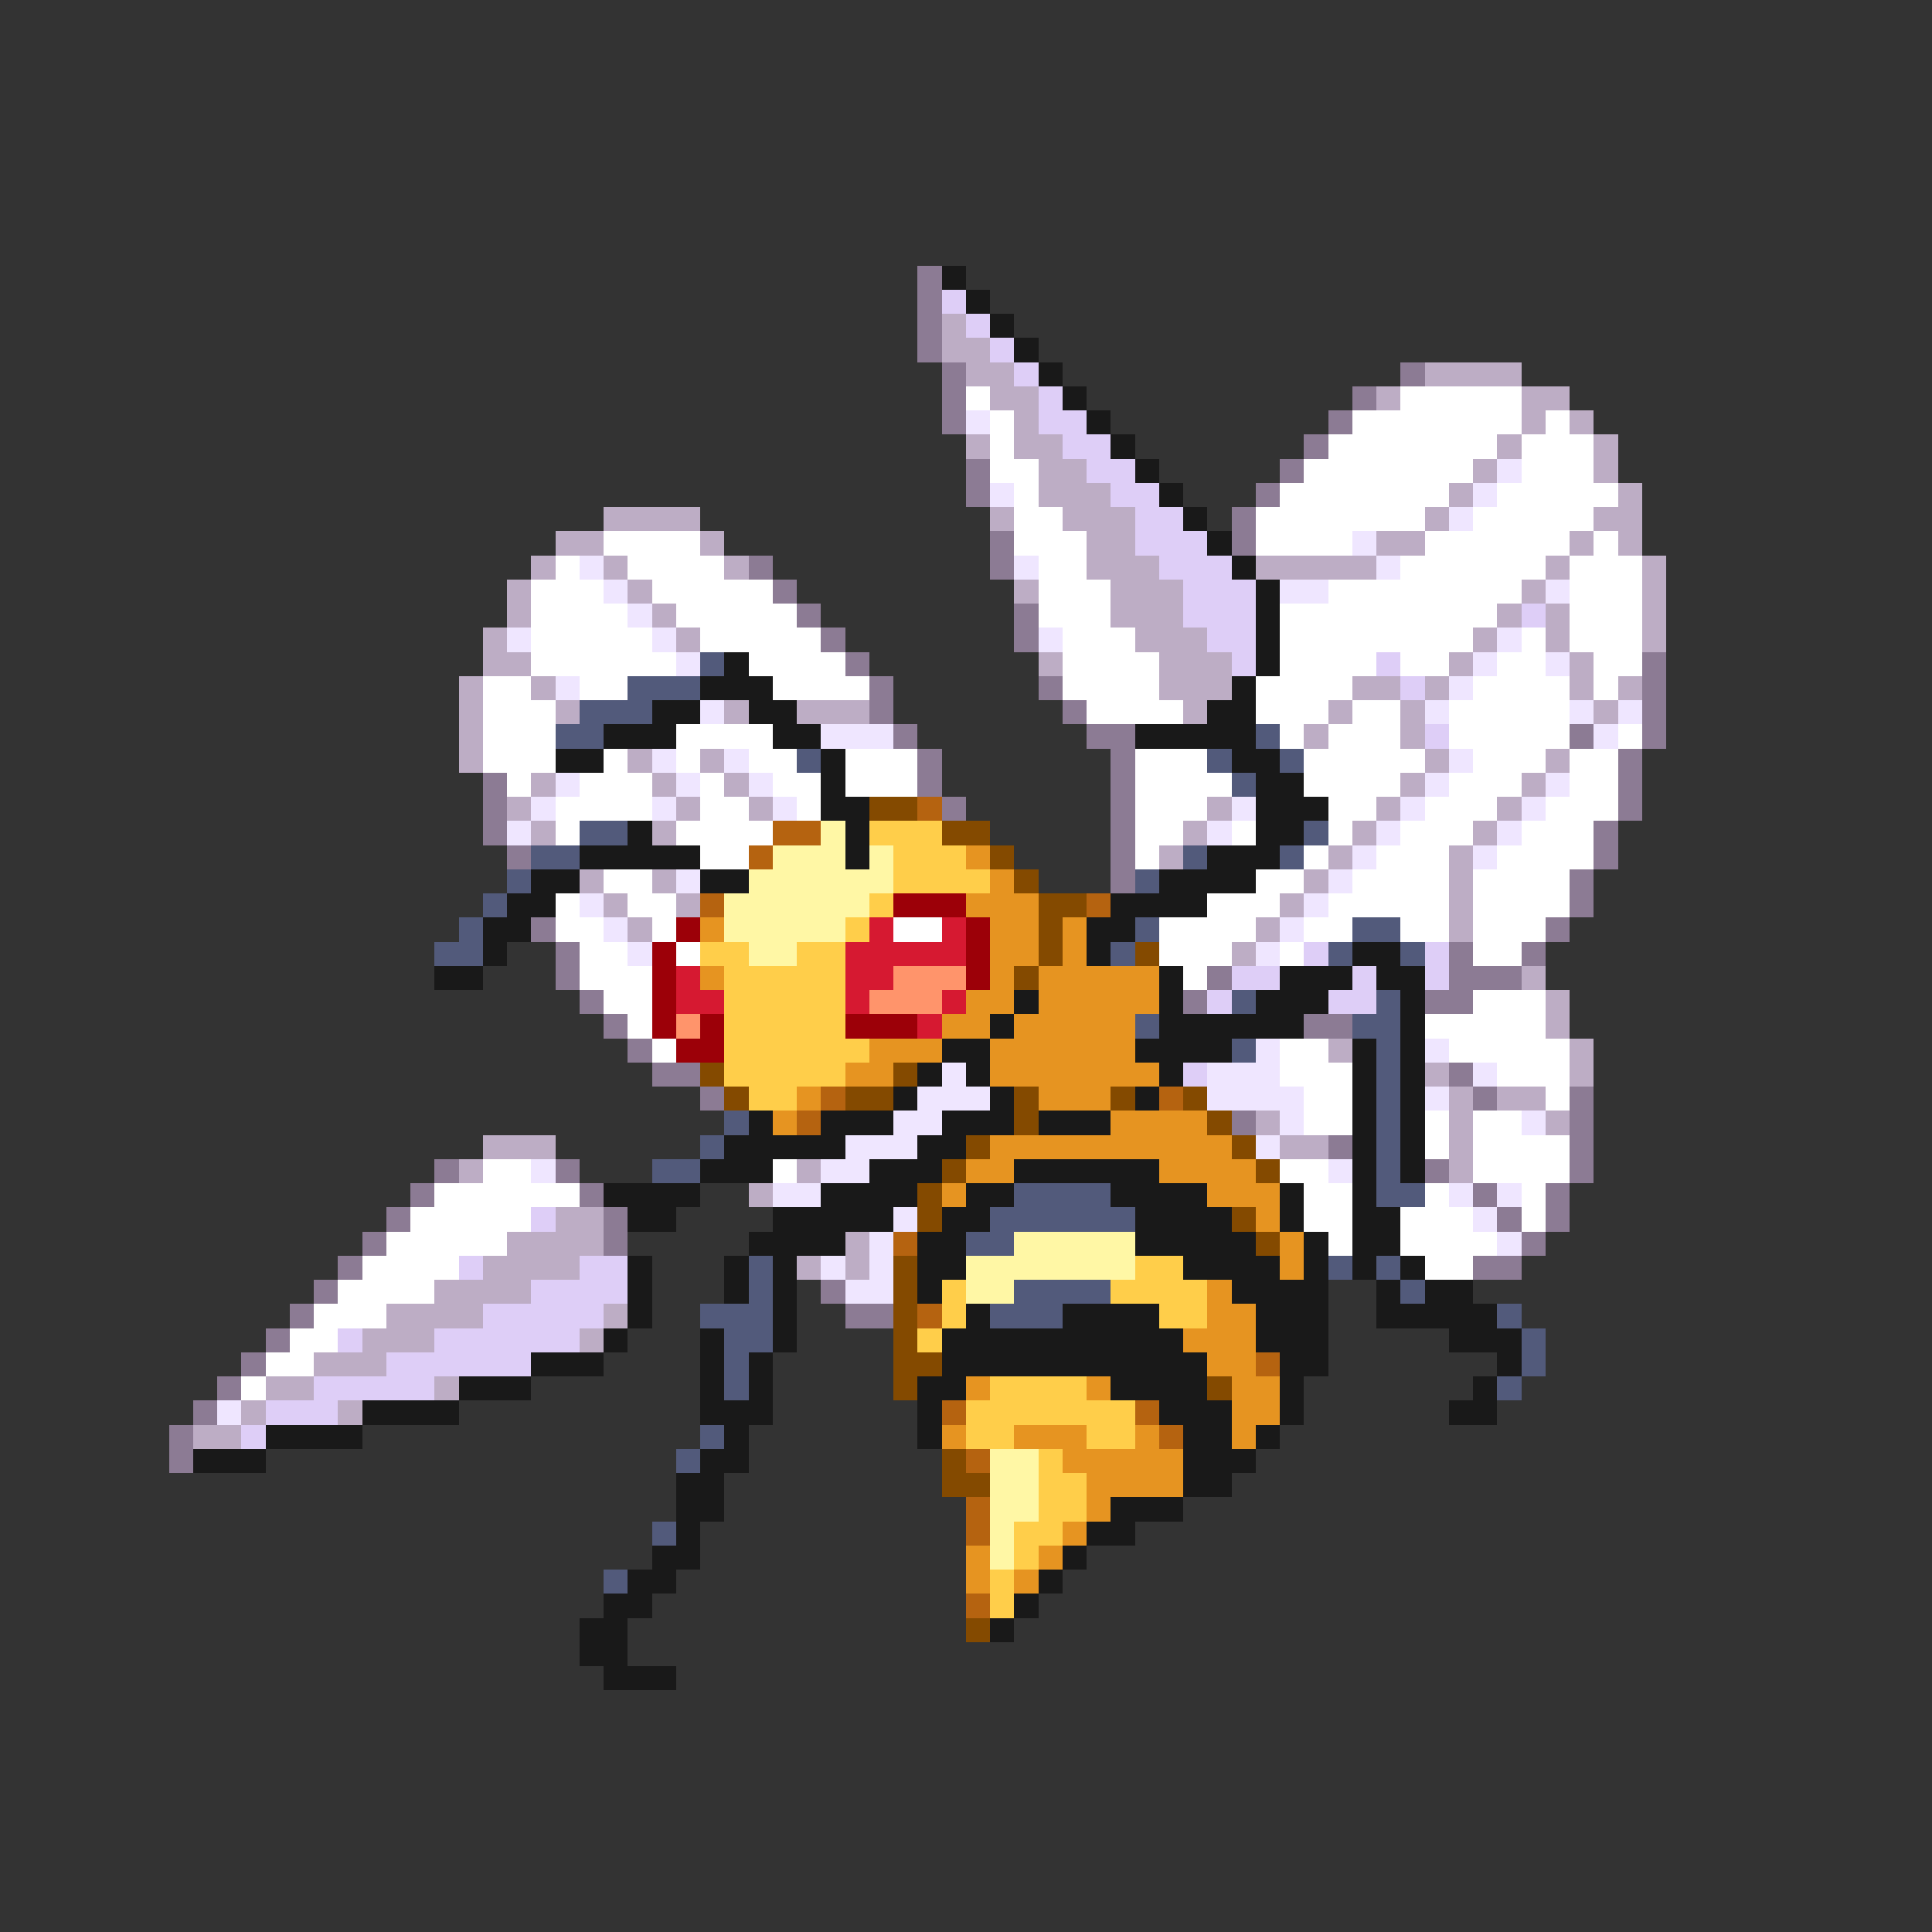 <svg xmlns="http://www.w3.org/2000/svg" viewBox="0 -0.5 80 80" shape-rendering="crispEdges">
<rect x="0" y="-0.5" width="80" height="80" fill="#333333" stroke="none"/>
<path stroke="#8c7b94" d="M38 11h1M38 12h1M38 13h1M38 14h1M39 15h1M58 15h1M39 16h1M56 16h1M39 17h1M55 17h1M54 18h1M40 19h1M53 19h1M40 20h1M52 20h1M51 21h1M41 22h1M51 22h1M31 23h1M41 23h1M32 24h1M33 25h1M42 25h1M34 26h1M42 26h1M35 27h1M68 27h1M36 28h1M43 28h1M68 28h1M36 29h1M44 29h1M68 29h1M37 30h1M45 30h2M65 30h1M68 30h1M38 31h1M46 31h1M67 31h1M20 32h1M38 32h1M46 32h1M67 32h1M20 33h1M39 33h1M46 33h1M67 33h1M20 34h1M46 34h1M66 34h1M21 35h1M46 35h1M66 35h1M46 36h1M65 36h1M65 37h1M22 38h1M64 38h1M23 39h1M60 39h1M63 39h1M23 40h1M50 40h1M60 40h3M24 41h1M49 41h1M59 41h2M25 42h1M54 42h2M26 43h1M27 44h2M60 44h1M29 45h1M61 45h1M65 45h1M51 46h1M65 46h1M55 47h1M65 47h1M18 48h1M23 48h1M59 48h1M65 48h1M17 49h1M24 49h1M61 49h1M64 49h1M16 50h1M25 50h1M62 50h1M64 50h1M15 51h1M25 51h1M63 51h1M14 52h1M61 52h2M13 53h1M34 53h1M12 54h1M35 54h2M11 55h1M10 56h1M9 57h1M8 58h1M7 59h1M7 60h1" />
<path stroke="#191919" d="M39 11h1M40 12h1M41 13h1M42 14h1M43 15h1M44 16h1M45 17h1M46 18h1M47 19h1M48 20h1M49 21h1M50 22h1M51 23h1M52 24h1M52 25h1M52 26h1M30 27h1M52 27h1M29 28h3M51 28h1M27 29h2M31 29h2M50 29h2M25 30h3M32 30h2M47 30h5M23 31h2M34 31h1M51 31h2M34 32h1M52 32h2M34 33h2M52 33h3M26 34h1M35 34h1M52 34h2M24 35h5M35 35h1M50 35h3M22 36h2M29 36h2M48 36h4M21 37h2M46 37h4M20 38h2M45 38h2M20 39h1M45 39h1M56 39h2M18 40h2M48 40h1M53 40h3M57 40h2M42 41h1M48 41h1M52 41h3M58 41h1M41 42h1M48 42h6M58 42h1M39 43h2M47 43h4M56 43h1M58 43h1M38 44h1M40 44h1M48 44h1M56 44h1M58 44h1M37 45h1M41 45h1M47 45h1M56 45h1M58 45h1M31 46h1M34 46h3M39 46h3M43 46h3M56 46h1M58 46h1M30 47h5M38 47h2M56 47h1M58 47h1M29 48h3M36 48h3M42 48h6M56 48h1M58 48h1M25 49h4M34 49h4M40 49h2M46 49h4M53 49h1M56 49h1M26 50h2M32 50h5M39 50h2M47 50h4M53 50h1M56 50h2M31 51h4M38 51h2M47 51h5M54 51h1M56 51h2M26 52h1M30 52h1M32 52h1M38 52h2M49 52h4M54 52h1M56 52h1M58 52h1M26 53h1M30 53h1M32 53h1M38 53h1M51 53h4M57 53h1M59 53h2M26 54h1M32 54h1M40 54h1M44 54h4M52 54h3M57 54h5M25 55h1M29 55h1M32 55h1M39 55h10M52 55h3M60 55h3M22 56h3M29 56h1M31 56h1M39 56h11M53 56h2M62 56h1M19 57h3M29 57h1M31 57h1M38 57h2M46 57h4M53 57h1M61 57h1M15 58h4M29 58h3M38 58h1M48 58h3M53 58h1M60 58h2M11 59h4M30 59h1M38 59h1M49 59h2M52 59h1M8 60h3M29 60h2M49 60h3M28 61h2M49 61h2M28 62h2M46 62h3M28 63h1M45 63h2M27 64h2M44 64h1M26 65h2M43 65h1M25 66h2M42 66h1M24 67h2M41 67h1M24 68h2M25 69h3" />
<path stroke="#decef7" d="M39 12h1M40 13h1M41 14h1M42 15h1M43 16h1M43 17h2M44 18h2M45 19h2M46 20h2M47 21h2M47 22h3M48 23h3M49 24h3M49 25h3M63 25h1M50 26h2M51 27h1M57 27h1M58 28h1M59 30h1M54 39h1M59 39h1M51 40h2M56 40h1M59 40h1M50 41h1M55 41h2M49 44h1M22 50h1M19 52h1M24 52h2M22 53h4M20 54h5M14 55h1M18 55h6M16 56h6M13 57h5M11 58h3M10 59h1" />
<path stroke="#bdadc5" d="M39 13h1M39 14h2M40 15h2M59 15h4M41 16h2M57 16h1M63 16h2M42 17h1M63 17h1M65 17h1M40 18h1M42 18h2M62 18h1M66 18h1M43 19h2M61 19h1M66 19h1M43 20h3M60 20h1M67 20h1M25 21h4M41 21h1M44 21h3M59 21h1M66 21h2M23 22h2M29 22h1M45 22h2M57 22h2M65 22h1M67 22h1M22 23h1M25 23h1M30 23h1M45 23h3M52 23h5M64 23h1M68 23h1M21 24h1M26 24h1M42 24h1M46 24h3M63 24h1M68 24h1M21 25h1M27 25h1M46 25h3M62 25h1M64 25h1M68 25h1M20 26h1M28 26h1M47 26h3M61 26h1M64 26h1M68 26h1M20 27h2M43 27h1M48 27h3M60 27h1M65 27h1M19 28h1M22 28h1M48 28h3M56 28h2M59 28h1M65 28h1M67 28h1M19 29h1M23 29h1M30 29h1M33 29h3M49 29h1M55 29h1M58 29h1M66 29h1M19 30h1M54 30h1M58 30h1M19 31h1M26 31h1M29 31h1M59 31h1M64 31h1M22 32h1M27 32h1M30 32h1M58 32h1M63 32h1M21 33h1M28 33h1M31 33h1M50 33h1M57 33h1M62 33h1M22 34h1M27 34h1M49 34h1M56 34h1M61 34h1M48 35h1M55 35h1M60 35h1M24 36h1M27 36h1M54 36h1M60 36h1M25 37h1M28 37h1M53 37h1M60 37h1M26 38h1M52 38h1M60 38h1M51 39h1M63 40h1M64 41h1M64 42h1M55 43h1M65 43h1M59 44h1M65 44h1M60 45h1M62 45h2M52 46h1M60 46h1M64 46h1M20 47h3M53 47h2M60 47h1M19 48h1M33 48h1M60 48h1M31 49h1M23 50h2M21 51h4M35 51h1M20 52h4M33 52h1M35 52h1M18 53h4M16 54h4M25 54h1M15 55h3M24 55h1M13 56h3M11 57h2M18 57h1M10 58h1M14 58h1M8 59h2" />
<path stroke="#ffffff" d="M40 16h1M58 16h5M41 17h1M56 17h7M64 17h1M41 18h1M55 18h7M63 18h3M41 19h2M54 19h7M63 19h3M42 20h1M53 20h7M62 20h5M42 21h2M52 21h7M61 21h5M25 22h4M42 22h3M52 22h4M59 22h6M66 22h1M23 23h1M26 23h4M43 23h2M58 23h6M65 23h3M22 24h3M27 24h5M43 24h3M55 24h8M65 24h3M22 25h4M28 25h5M43 25h3M53 25h9M65 25h3M22 26h5M29 26h5M44 26h3M53 26h8M63 26h1M65 26h3M22 27h6M31 27h4M44 27h4M53 27h4M58 27h2M62 27h2M66 27h2M20 28h2M24 28h2M32 28h4M44 28h4M52 28h4M61 28h4M66 28h1M20 29h3M45 29h4M52 29h3M56 29h2M60 29h5M20 30h3M28 30h4M53 30h1M55 30h3M60 30h5M67 30h1M20 31h3M25 31h1M28 31h1M31 31h2M35 31h3M47 31h3M54 31h5M61 31h3M65 31h2M21 32h1M24 32h3M29 32h1M32 32h2M35 32h3M47 32h4M54 32h4M60 32h3M65 32h2M23 33h4M29 33h2M33 33h1M47 33h3M55 33h2M59 33h3M64 33h3M23 34h1M28 34h4M47 34h2M51 34h1M55 34h1M58 34h3M63 34h3M29 35h2M47 35h1M54 35h1M57 35h3M62 35h4M25 36h2M52 36h2M56 36h4M61 36h4M23 37h1M26 37h2M50 37h3M55 37h5M61 37h4M23 38h2M27 38h1M37 38h2M48 38h4M54 38h2M58 38h2M61 38h3M24 39h2M28 39h1M48 39h3M53 39h1M61 39h2M24 40h3M49 40h1M25 41h2M61 41h3M26 42h1M59 42h5M27 43h1M53 43h2M60 43h5M53 44h3M62 44h3M54 45h2M64 45h1M54 46h2M59 46h1M61 46h2M59 47h1M61 47h4M20 48h2M32 48h1M53 48h2M61 48h4M18 49h6M54 49h2M59 49h1M63 49h1M17 50h5M54 50h2M58 50h3M63 50h1M16 51h5M55 51h1M58 51h4M15 52h4M59 52h2M14 53h4M13 54h3M12 55h2M11 56h2M10 57h1" />
<path stroke="#efe6ff" d="M40 17h1M62 19h1M41 20h1M61 20h1M60 21h1M56 22h1M24 23h1M42 23h1M57 23h1M25 24h1M53 24h2M64 24h1M26 25h1M21 26h1M27 26h1M43 26h1M62 26h1M28 27h1M61 27h1M64 27h1M23 28h1M60 28h1M29 29h1M59 29h1M65 29h1M67 29h1M34 30h3M66 30h1M27 31h1M30 31h1M60 31h1M23 32h1M28 32h1M31 32h1M59 32h1M64 32h1M22 33h1M27 33h1M32 33h1M51 33h1M58 33h1M63 33h1M21 34h1M50 34h1M57 34h1M62 34h1M56 35h1M61 35h1M28 36h1M55 36h1M24 37h1M54 37h1M25 38h1M53 38h1M26 39h1M52 39h1M52 43h1M59 43h1M39 44h1M50 44h3M61 44h1M38 45h3M50 45h4M59 45h1M37 46h2M53 46h1M63 46h1M35 47h3M52 47h1M22 48h1M34 48h2M55 48h1M32 49h2M60 49h1M62 49h1M37 50h1M61 50h1M36 51h1M62 51h1M34 52h1M36 52h1M35 53h2M9 58h1" />
<path stroke="#525a7b" d="M29 27h1M26 28h3M24 29h3M23 30h2M52 30h1M33 31h1M50 31h1M53 31h1M51 32h1M24 34h2M54 34h1M22 35h2M49 35h1M53 35h1M21 36h1M47 36h1M20 37h1M19 38h1M47 38h1M56 38h2M18 39h2M46 39h1M55 39h1M58 39h1M51 41h1M57 41h1M47 42h1M56 42h2M51 43h1M57 43h1M57 44h1M57 45h1M30 46h1M57 46h1M29 47h1M57 47h1M27 48h2M57 48h1M42 49h4M57 49h2M41 50h6M40 51h2M31 52h1M55 52h1M57 52h1M31 53h1M42 53h4M58 53h1M29 54h3M41 54h3M62 54h1M30 55h2M63 55h1M30 56h1M63 56h1M30 57h1M62 57h1M29 59h1M28 60h1M27 63h1M25 65h1" />
<path stroke="#844a00" d="M36 33h2M39 34h2M41 35h1M42 36h1M43 37h2M43 38h1M43 39h1M47 39h1M42 40h1M29 44h1M37 44h1M30 45h1M35 45h2M42 45h1M46 45h1M49 45h1M42 46h1M50 46h1M40 47h1M51 47h1M39 48h1M52 48h1M38 49h1M38 50h1M51 50h1M52 51h1M37 52h1M37 53h1M37 54h1M37 55h1M37 56h2M37 57h1M50 57h1M39 60h1M39 61h2M40 67h1" />
<path stroke="#b56310" d="M38 33h1M32 34h2M31 35h1M29 37h1M45 37h1M34 45h1M48 45h1M33 46h1M37 51h1M38 54h1M52 56h1M39 58h1M47 58h1M48 59h1M40 60h1M40 62h1M40 63h1M40 66h1" />
<path stroke="#fff7a5" d="M34 34h1M32 35h3M36 35h1M31 36h6M30 37h6M30 38h5M31 39h2M42 51h5M40 52h7M40 53h2M41 60h2M41 61h2M41 62h2M41 63h1M41 64h1" />
<path stroke="#ffce4a" d="M36 34h3M37 35h3M37 36h4M36 37h1M35 38h1M29 39h2M33 39h2M30 40h5M30 41h5M30 42h5M30 43h6M30 44h5M31 45h2M47 52h2M39 53h1M46 53h4M39 54h1M48 54h2M38 55h1M41 57h4M40 58h7M40 59h2M45 59h2M43 60h1M43 61h2M43 62h2M42 63h2M42 64h1M41 65h1M41 66h1" />
<path stroke="#e69421" d="M40 35h1M41 36h1M40 37h3M29 38h1M41 38h2M44 38h1M41 39h2M44 39h1M29 40h1M41 40h1M43 40h5M40 41h2M43 41h5M39 42h2M42 42h5M36 43h3M41 43h6M35 44h2M41 44h7M33 45h1M43 45h3M32 46h1M46 46h4M41 47h10M40 48h2M48 48h4M39 49h1M50 49h3M52 50h1M53 51h1M53 52h1M50 53h1M50 54h2M49 55h3M50 56h2M40 57h1M45 57h1M51 57h2M51 58h2M39 59h1M42 59h3M47 59h1M51 59h1M44 60h5M45 61h4M45 62h1M44 63h1M40 64h1M43 64h1M40 65h1M42 65h1" />
<path stroke="#9c0008" d="M37 37h3M28 38h1M40 38h1M27 39h1M40 39h1M27 40h1M40 40h1M27 41h1M27 42h1M29 42h1M35 42h3M28 43h2" />
<path stroke="#d61931" d="M36 38h1M39 38h1M35 39h5M28 40h1M35 40h2M28 41h2M35 41h1M39 41h1M38 42h1" />
<path stroke="#ff946b" d="M37 40h3M36 41h3M28 42h1" />
</svg>